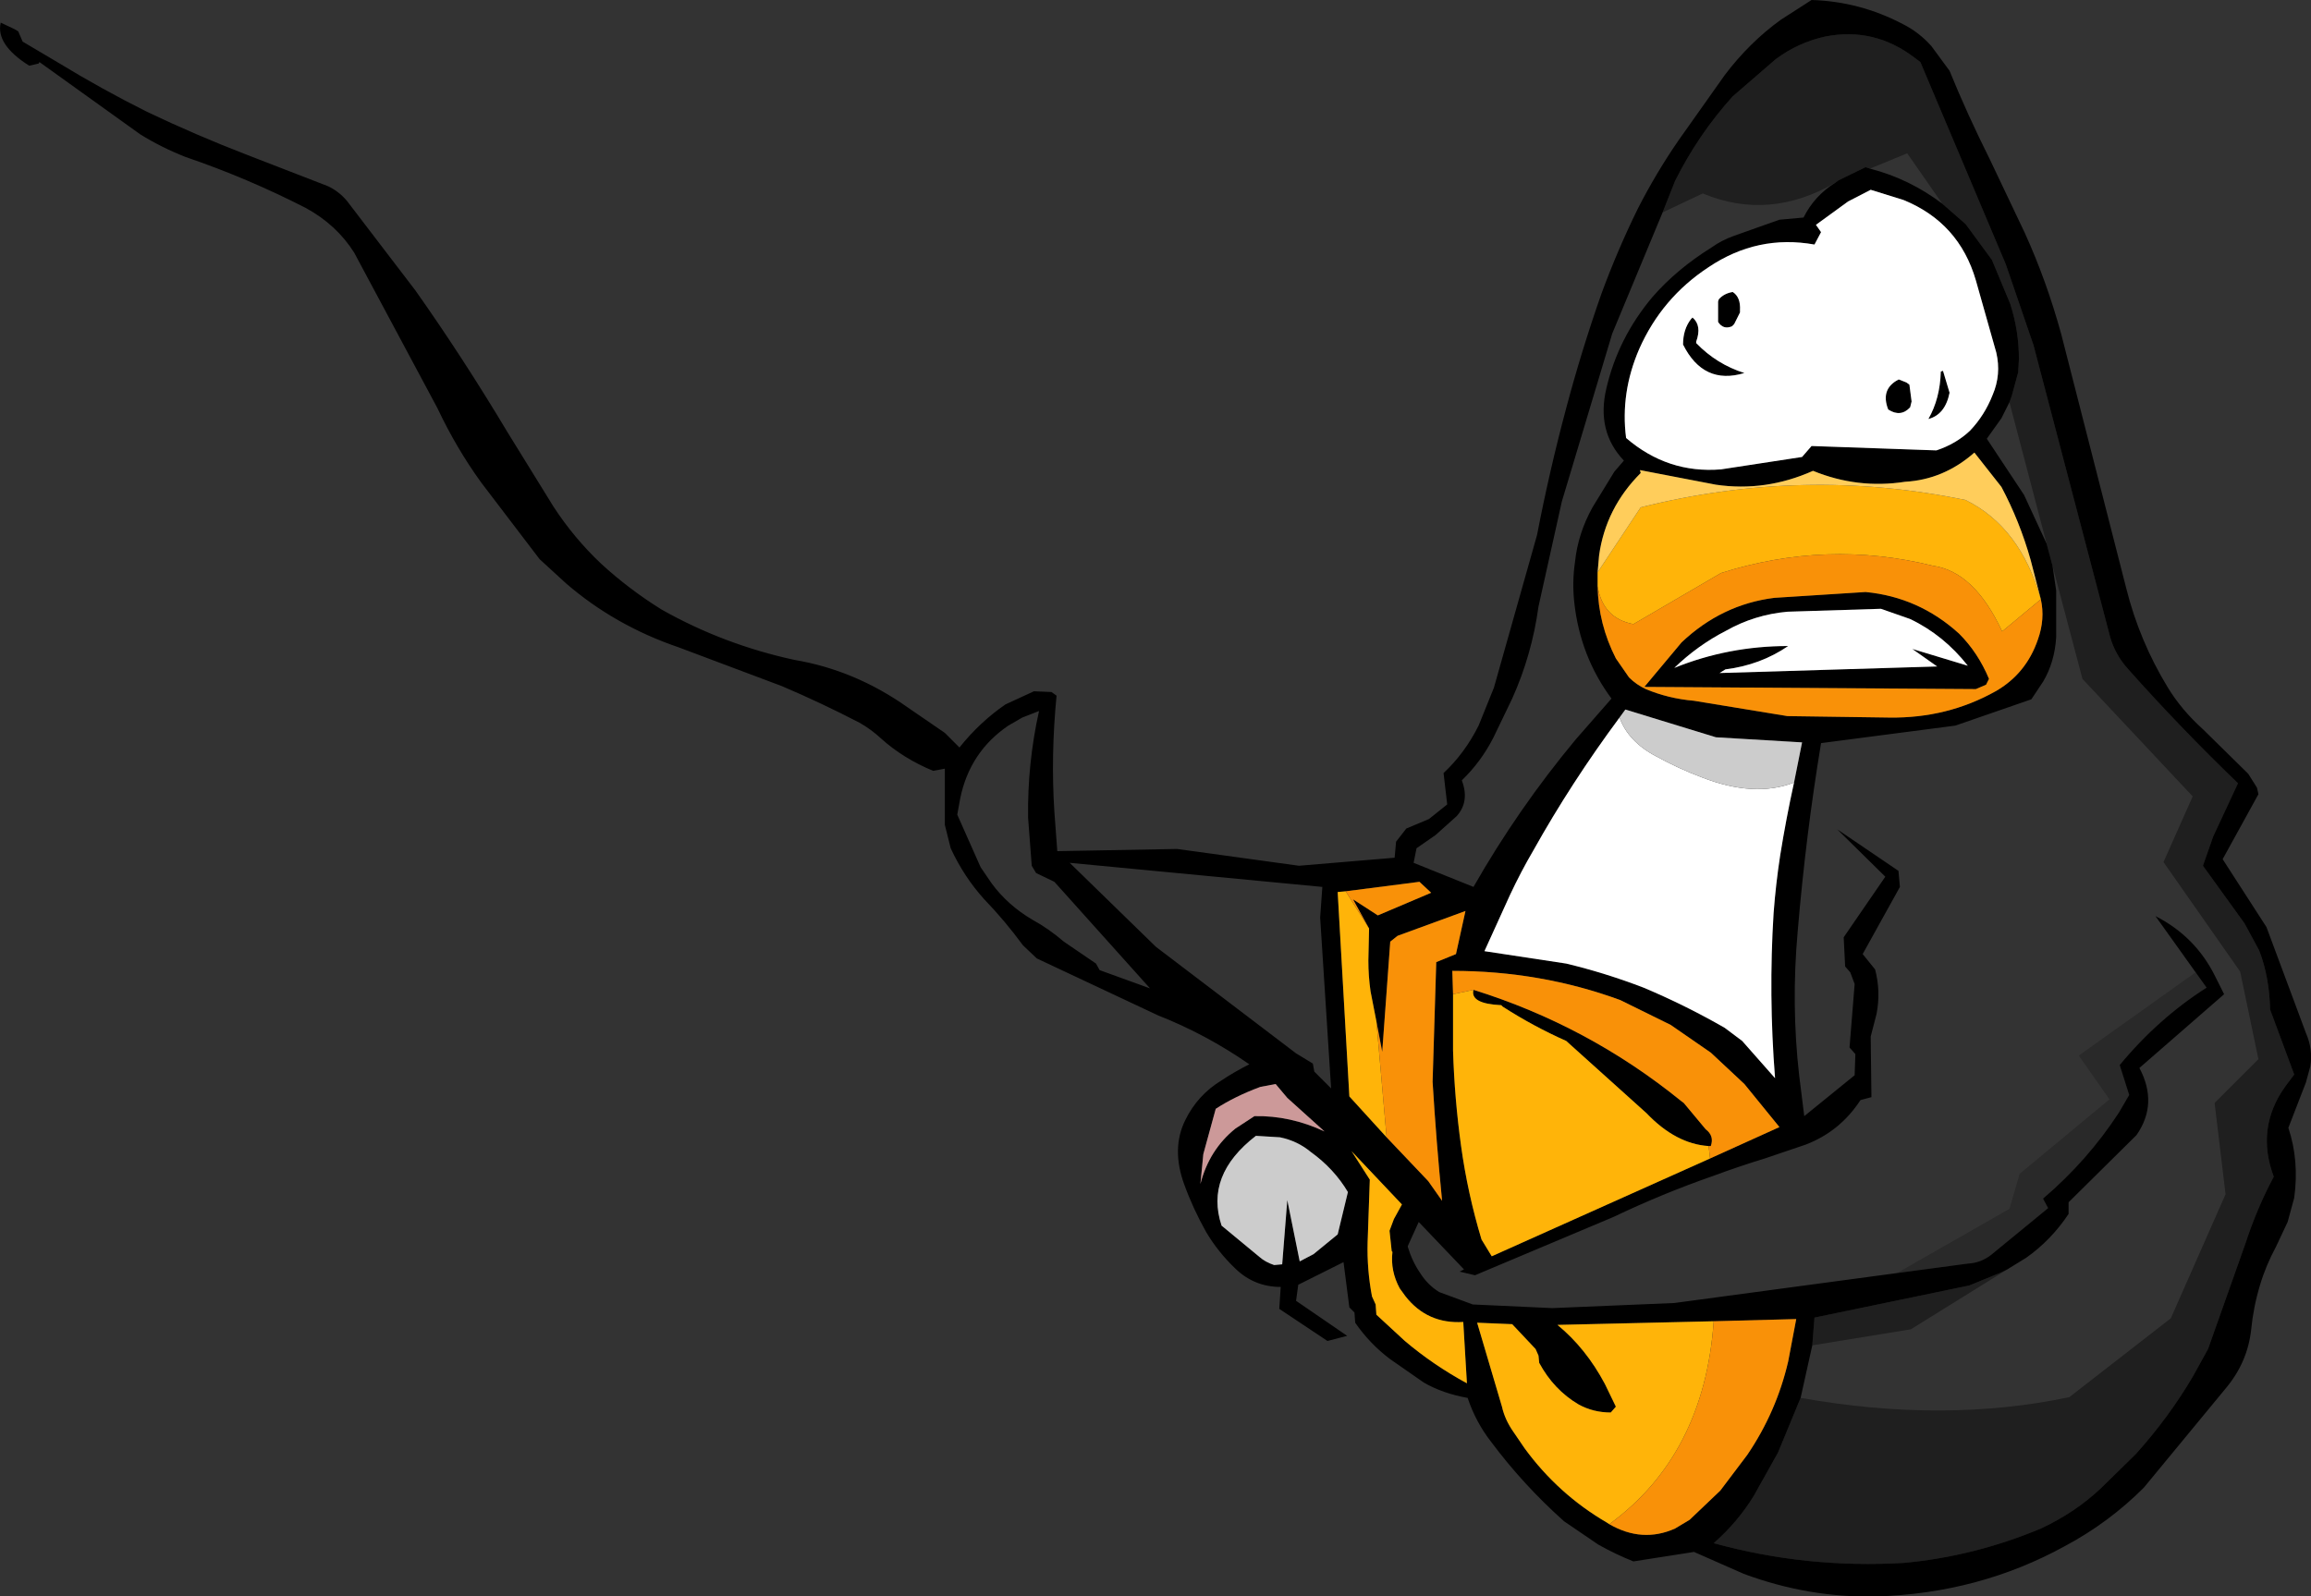 <?xml version="1.0" encoding="UTF-8" standalone="no"?>
<svg xmlns:xlink="http://www.w3.org/1999/xlink" height="109.35px" width="158.25px" xmlns="http://www.w3.org/2000/svg">
  <rect width="100%" height="100%" fill="#333333" stroke="none"/>
  <g transform="matrix(1.0, 0.0, 0.0, 1.0, 79.2, 54.65)">
    <path d="M44.85 -54.65 Q48.15 -54.55 51.1 -53.0 52.2 -52.45 53.05 -51.5 L54.3 -49.8 Q55.5 -46.85 57.05 -43.75 L59.45 -38.7 Q60.95 -35.4 61.95 -31.75 L66.4 -14.35 Q67.3 -10.75 69.25 -7.55 70.2 -6.0 71.65 -4.7 L74.75 -1.65 75.35 -0.7 75.45 -0.25 73.0 4.2 76.0 8.85 78.7 16.1 Q79.2 17.25 79.0 18.4 L78.7 19.5 77.5 22.6 Q78.25 24.85 77.9 27.4 L77.45 29.05 76.65 30.75 Q75.95 32.05 75.55 33.4 75.1 34.9 74.95 36.45 74.7 38.65 73.25 40.4 L67.6 47.25 Q65.2 49.65 62.2 51.25 56.3 54.5 49.25 54.7 44.65 54.8 40.2 53.15 L36.8 51.65 32.65 52.3 Q31.4 51.8 30.25 51.15 L27.9 49.55 Q25.1 47.05 22.9 44.1 21.85 42.75 21.3 41.1 19.6 40.8 18.3 40.05 L16.0 38.45 Q14.6 37.4 13.6 35.95 L13.55 35.25 13.2 34.9 12.8 31.8 9.7 33.35 9.55 34.45 13.05 36.85 11.7 37.2 8.4 35.0 8.5 33.5 Q6.7 33.5 5.4 32.25 4.2 31.1 3.4 29.75 2.5 28.15 1.9 26.5 1.0 24.05 1.95 22.1 2.8 20.35 4.45 19.35 5.35 18.75 6.35 18.25 3.4 16.2 0.1 14.9 L-8.2 11.0 -9.15 10.1 Q-10.4 8.4 -11.8 6.95 -13.2 5.4 -14.1 3.45 L-14.5 1.85 -14.5 -2.0 -15.3 -1.85 Q-17.35 -2.7 -18.85 -4.05 -19.55 -4.7 -20.35 -5.15 -22.95 -6.5 -25.65 -7.65 L-32.7 -10.3 Q-37.1 -11.8 -40.45 -14.7 L-42.25 -16.35 -46.25 -21.6 Q-47.95 -23.95 -49.25 -26.7 L-54.95 -37.35 Q-56.15 -39.25 -58.25 -40.4 -62.25 -42.45 -66.5 -43.9 -68.15 -44.55 -69.6 -45.45 L-76.5 -50.4 -76.55 -50.3 -77.2 -50.15 Q-79.5 -51.6 -79.15 -53.1 L-78.2 -52.65 -77.95 -52.5 -77.65 -51.8 -75.2 -50.35 Q-72.25 -48.55 -69.15 -47.0 -65.8 -45.4 -62.3 -44.05 L-56.75 -41.9 Q-56.0 -41.55 -55.45 -40.9 L-50.75 -34.75 Q-47.5 -30.15 -44.45 -25.05 L-41.3 -19.95 Q-39.9 -17.8 -38.05 -16.05 -36.15 -14.3 -33.9 -12.9 -29.65 -10.5 -24.8 -9.45 -20.65 -8.75 -17.05 -6.2 L-14.5 -4.45 -13.5 -3.45 Q-12.1 -5.2 -10.35 -6.4 L-8.4 -7.3 -7.2 -7.25 -6.85 -7.0 Q-7.25 -2.9 -7.0 0.95 L-6.8 3.65 1.4 3.5 9.75 4.65 16.3 4.1 16.4 3.0 17.1 2.1 18.65 1.45 19.9 0.45 19.65 -1.7 Q21.1 -3.05 22.05 -4.95 L23.1 -7.55 26.05 -18.0 Q26.9 -22.4 28.05 -26.7 29.1 -30.65 30.45 -34.5 31.55 -37.5 32.95 -40.35 34.2 -42.8 35.75 -45.05 L38.9 -49.5 Q40.6 -51.75 42.75 -53.3 L44.85 -54.65 M44.1 41.1 L42.55 44.85 40.9 47.8 Q39.8 49.6 38.15 51.05 44.5 52.8 51.2 52.4 56.0 51.95 60.55 50.05 62.9 48.95 64.65 47.3 L67.05 44.95 Q69.3 42.45 70.95 39.65 L72.0 37.75 74.55 30.55 Q75.35 28.1 76.5 25.95 75.25 22.6 77.3 19.75 L77.9 18.95 76.25 14.5 Q76.2 12.25 75.5 10.45 L74.5 8.6 71.65 4.65 72.35 2.65 74.05 -1.0 Q70.1 -4.8 66.5 -8.85 65.65 -9.8 65.3 -11.0 L60.05 -31.0 58.15 -36.55 52.3 -50.4 51.9 -50.7 Q49.15 -52.8 45.8 -52.15 43.95 -51.75 42.4 -50.6 L39.45 -48.05 Q37.1 -45.45 35.5 -42.25 L34.65 -40.1 31.2 -31.8 27.75 -20.3 26.15 -13.1 Q25.7 -9.8 24.35 -6.8 L23.05 -4.1 Q22.2 -2.45 20.9 -1.2 21.45 0.25 20.55 1.25 L19.1 2.55 17.8 3.45 17.6 4.45 21.7 6.1 Q24.75 0.75 28.7 -4.0 L31.15 -6.8 Q29.0 -9.7 28.6 -13.4 28.45 -14.8 28.65 -16.15 28.85 -18.1 29.85 -19.9 L31.35 -22.35 32.0 -23.1 Q30.1 -25.1 30.8 -28.05 31.6 -31.5 33.95 -34.3 35.6 -36.2 38.0 -37.7 38.7 -38.2 39.55 -38.5 L42.65 -39.6 44.3 -39.75 Q45.05 -41.25 46.5 -42.15 L46.7 -42.3 48.55 -43.2 48.85 -43.1 Q51.55 -42.4 53.8 -40.7 L55.4 -39.3 57.2 -36.85 58.45 -33.85 Q59.05 -32.0 59.05 -30.05 L59.0 -29.15 58.55 -27.5 58.4 -27.1 57.85 -26.0 56.85 -24.6 59.4 -20.75 60.95 -17.4 61.35 -15.9 61.6 -14.2 61.6 -11.0 Q61.5 -9.3 60.7 -7.95 L59.9 -6.75 54.7 -4.95 45.5 -3.75 Q44.45 2.6 43.9 9.15 43.45 14.15 44.0 19.0 L44.35 21.8 47.8 19.0 47.85 17.55 47.45 17.1 47.8 12.75 47.5 11.95 47.15 11.55 47.05 9.55 49.9 5.4 46.6 2.15 50.8 5.0 50.9 6.1 48.35 10.7 49.2 11.75 Q49.6 13.25 49.3 14.8 L48.9 16.35 48.95 20.5 48.2 20.7 Q46.8 22.85 44.45 23.75 L41.65 24.7 Q39.85 25.25 38.1 25.9 34.65 27.1 31.3 28.7 L21.8 32.7 20.75 32.45 21.05 32.3 17.95 29.05 17.2 30.7 17.2 30.75 Q17.5 31.75 18.05 32.55 18.55 33.35 19.35 33.85 L21.65 34.7 27.1 34.95 35.45 34.6 50.7 32.55 55.55 31.9 Q56.45 31.85 57.15 31.3 L61.05 28.1 60.7 27.45 Q63.75 24.85 65.9 21.55 L66.6 20.35 65.95 18.3 Q68.6 15.1 71.9 13.0 L71.15 11.95 68.4 8.1 Q71.15 9.5 72.5 12.25 L73.1 13.45 67.3 18.5 Q68.6 20.95 67.1 23.1 L62.45 27.7 62.45 28.5 Q61.25 30.3 59.55 31.5 L58.25 32.3 57.85 32.5 55.65 33.4 45.05 35.6 44.9 37.5 44.1 41.1 M39.45 -34.65 Q40.0 -34.3 39.95 -33.4 L39.95 -33.25 39.55 -32.45 39.4 -32.3 Q38.8 -32.05 38.45 -32.6 L38.45 -34.0 38.5 -34.15 Q38.85 -34.55 39.45 -34.65 M36.95 -31.25 L36.95 -31.15 Q38.35 -29.7 40.25 -29.1 37.45 -28.25 36.05 -31.05 36.05 -32.1 36.6 -32.8 L36.7 -32.9 Q37.35 -32.35 36.95 -31.25 M33.05 -30.75 Q31.75 -27.75 32.15 -24.65 35.0 -22.2 38.65 -22.5 L44.2 -23.35 44.85 -24.1 53.4 -23.8 Q54.75 -24.25 55.7 -25.15 56.7 -26.2 57.25 -27.6 57.85 -29.0 57.5 -30.5 L56.1 -35.45 Q54.95 -39.4 51.15 -40.95 L48.9 -41.65 47.35 -40.85 45.15 -39.25 45.5 -38.75 45.05 -37.9 Q41.15 -38.6 37.8 -36.35 34.6 -34.25 33.05 -30.75 M60.55 -13.6 L59.85 -16.3 Q59.1 -18.95 57.85 -21.3 L56.0 -23.65 Q53.9 -21.8 51.25 -21.65 48.0 -21.15 44.95 -22.4 41.7 -20.95 38.3 -21.45 L33.1 -22.45 33.15 -22.25 Q30.75 -19.85 30.3 -16.6 L30.2 -15.45 30.2 -14.5 Q30.25 -11.9 31.45 -9.55 L32.35 -8.25 Q32.85 -7.75 33.5 -7.45 35.05 -6.8 36.8 -6.65 L43.2 -5.6 50.2 -5.5 Q54.15 -5.45 57.45 -7.3 59.55 -8.5 60.35 -10.85 60.85 -12.25 60.55 -13.6 M38.55 -8.55 L53.45 -9.0 51.75 -10.2 55.55 -9.05 Q53.9 -11.15 51.6 -12.25 L49.6 -12.95 43.2 -12.75 Q40.95 -12.55 39.0 -11.45 37.05 -10.45 35.45 -8.9 39.15 -10.4 43.25 -10.4 41.35 -9.1 38.95 -8.8 L38.55 -8.55 M43.65 -1.05 L44.2 -3.8 38.3 -4.15 32.1 -6.05 31.7 -5.5 Q28.4 -1.05 25.8 3.6 24.95 5.05 24.2 6.65 L22.45 10.5 28.05 11.35 Q30.75 12.0 33.35 13.0 36.2 14.2 38.9 15.75 L40.1 16.65 42.35 19.2 Q41.9 13.5 42.25 7.9 42.4 5.9 42.7 3.95 43.1 1.45 43.65 -1.05 M35.95 -10.65 Q38.7 -13.25 42.3 -13.7 L48.55 -14.1 Q52.2 -13.75 54.95 -11.25 56.25 -9.95 57.0 -8.15 L56.8 -7.75 56.1 -7.45 33.4 -7.6 35.95 -10.65 M53.85 -29.25 L54.3 -27.75 Q54.0 -26.25 52.85 -25.95 53.65 -27.35 53.7 -29.2 L53.85 -29.25 M50.85 -28.65 L51.35 -28.45 51.55 -28.3 51.7 -27.15 51.6 -26.75 Q50.95 -26.05 50.1 -26.6 49.55 -28.0 50.8 -28.65 L50.85 -28.65 M31.0 49.75 Q33.25 51.05 35.5 50.05 L36.5 49.45 38.6 47.45 40.45 45.0 Q42.45 42.05 43.25 38.6 L43.8 35.7 38.15 35.85 27.45 36.1 Q29.4 37.7 30.7 40.15 L31.45 41.7 31.1 42.1 Q29.9 42.1 28.9 41.55 27.2 40.55 26.2 38.7 L26.15 38.2 25.95 37.75 24.35 36.05 21.95 35.95 23.65 41.7 Q23.85 42.6 24.45 43.45 L25.2 44.55 Q27.5 47.7 30.85 49.65 L31.0 49.75 M15.75 23.25 L18.6 26.25 19.55 27.6 Q19.15 23.55 18.9 19.45 L19.15 11.25 20.5 10.7 21.15 7.75 16.5 9.45 16.0 9.85 15.45 17.4 15.05 15.3 14.65 13.25 Q14.5 12.2 14.5 11.15 L14.55 8.95 13.45 6.95 15.15 8.05 18.8 6.5 18.0 5.75 12.95 6.4 12.4 6.45 13.2 20.45 15.75 23.25 M37.8 23.85 Q35.55 23.7 33.55 21.6 L28.05 16.65 Q25.8 15.65 23.7 14.3 L23.6 14.2 Q21.45 14.1 21.7 13.15 29.55 15.6 35.9 20.75 L36.1 20.9 37.6 22.7 Q38.2 23.15 37.95 23.85 L37.8 23.85 M20.3 13.45 L20.3 17.3 Q20.4 20.6 20.85 23.85 21.3 27.1 22.25 30.25 L22.95 31.4 37.9 24.7 42.65 22.55 40.25 19.6 37.95 17.45 35.2 15.55 31.75 13.85 Q26.3 11.85 20.25 11.85 L20.3 13.45 M11.35 6.1 L-5.95 4.45 -0.05 10.2 9.55 17.5 10.7 18.2 10.8 18.75 11.95 19.9 11.2 8.2 11.35 6.1 M3.2 24.4 L3.0 26.45 Q3.6 24.1 5.4 22.65 L6.7 21.8 Q9.15 21.75 11.5 22.85 L8.95 20.55 8.15 19.6 7.1 19.8 Q5.35 20.45 4.05 21.3 L3.2 24.4 M6.8 23.15 Q3.3 25.85 4.45 29.3 L7.05 31.45 Q7.45 31.8 8.05 32.0 L8.6 31.95 8.95 27.55 9.8 31.75 10.75 31.25 12.4 29.9 13.1 27.0 Q12.15 25.4 10.55 24.25 9.65 23.5 8.45 23.25 L6.8 23.15 M16.25 28.85 L16.8 27.85 13.35 24.2 14.6 26.15 14.45 30.45 Q14.4 32.3 14.75 34.15 L15.0 34.7 15.05 35.4 17.0 37.2 Q18.95 38.85 21.25 40.1 L21.0 35.9 Q18.55 36.05 17.05 34.15 L16.65 33.6 Q16.0 32.4 16.15 31.1 L16.1 31.05 15.95 29.65 16.25 28.85 M-9.2 -5.5 L-10.15 -4.95 Q-12.8 -3.15 -13.45 0.05 L-13.65 1.15 -12.05 4.75 -11.3 5.85 Q-10.2 7.35 -8.5 8.35 -7.4 8.95 -6.35 9.85 L-4.15 11.35 -3.9 11.8 -0.45 13.05 -7.0 5.75 -8.25 5.15 -8.55 4.65 -8.8 1.35 Q-8.85 -2.35 -8.05 -5.95 L-9.2 -5.5" fill="#000000" fill-rule="evenodd" stroke="none"/>
    <path d="M33.05 -30.75 Q34.6 -34.25 37.8 -36.35 41.15 -38.6 45.05 -37.9 L45.5 -38.75 45.15 -39.25 47.35 -40.85 48.9 -41.65 51.15 -40.95 Q54.95 -39.4 56.1 -35.45 L57.5 -30.5 Q57.85 -29.0 57.25 -27.6 56.7 -26.2 55.7 -25.15 54.75 -24.25 53.4 -23.8 L44.85 -24.1 44.2 -23.35 38.65 -22.5 Q35.0 -22.2 32.15 -24.65 31.75 -27.75 33.05 -30.75 M36.95 -31.25 Q37.35 -32.35 36.7 -32.9 L36.6 -32.8 Q36.05 -32.1 36.05 -31.05 37.45 -28.25 40.25 -29.1 38.35 -29.7 36.95 -31.15 L36.95 -31.25 M39.45 -34.65 Q38.85 -34.55 38.5 -34.15 L38.45 -34.0 38.45 -32.6 Q38.8 -32.05 39.4 -32.3 L39.55 -32.45 39.95 -33.25 39.95 -33.4 Q40.0 -34.3 39.45 -34.65 M38.55 -8.55 L38.95 -8.8 Q41.35 -9.1 43.25 -10.4 39.15 -10.4 35.45 -8.9 37.05 -10.45 39.0 -11.45 40.95 -12.55 43.2 -12.75 L49.6 -12.95 51.6 -12.25 Q53.9 -11.15 55.55 -9.05 L51.75 -10.2 53.45 -9.0 38.55 -8.55 M31.7 -5.5 Q32.3 -3.85 34.2 -2.85 35.75 -2.0 37.35 -1.4 40.95 0.0 43.65 -1.05 43.1 1.45 42.7 3.95 42.4 5.9 42.25 7.9 41.9 13.5 42.35 19.2 L40.1 16.65 38.9 15.75 Q36.2 14.2 33.35 13.0 30.75 12.0 28.05 11.35 L22.45 10.5 24.2 6.65 Q24.95 5.05 25.8 3.6 28.4 -1.05 31.7 -5.5 M50.85 -28.65 L50.8 -28.65 Q49.55 -28.0 50.1 -26.6 50.95 -26.05 51.6 -26.75 L51.7 -27.15 51.55 -28.3 51.35 -28.45 50.85 -28.65 M53.85 -29.25 L53.7 -29.2 Q53.65 -27.35 52.85 -25.95 54.0 -26.25 54.3 -27.75 L53.85 -29.25" fill="#ffffff" fill-rule="evenodd" stroke="none"/>
    <path d="M30.2 -15.45 L33.15 -19.9 Q44.3 -22.7 55.4 -20.4 59.15 -18.55 60.55 -13.6 L57.9 -11.4 Q56.0 -15.5 53.15 -15.9 45.9 -17.7 38.65 -15.4 L32.65 -11.9 Q30.55 -12.3 30.2 -14.5 L30.2 -15.45 M38.15 35.85 Q37.5 45.0 31.0 49.75 L30.85 49.65 Q27.5 47.7 25.2 44.55 L24.45 43.45 Q23.85 42.6 23.65 41.7 L21.95 35.95 24.35 36.05 25.95 37.75 26.15 38.2 26.2 38.7 Q27.2 40.55 28.9 41.55 29.9 42.1 31.1 42.1 L31.45 41.7 30.7 40.15 Q29.4 37.7 27.45 36.1 L38.15 35.85 M15.05 15.3 L15.75 23.25 13.2 20.45 12.4 6.45 12.95 6.4 14.55 8.95 14.5 11.15 Q14.5 12.2 14.65 13.25 L15.05 15.3 M21.7 13.15 Q21.45 14.1 23.6 14.2 L23.7 14.3 Q25.8 15.65 28.05 16.65 L33.55 21.6 Q35.55 23.7 37.8 23.85 L37.9 24.7 22.95 31.4 22.25 30.25 Q21.3 27.1 20.85 23.85 20.4 20.6 20.3 17.3 L20.3 13.45 21.7 13.15 M16.25 28.85 L15.95 29.65 16.1 31.05 16.15 31.1 Q16.0 32.4 16.65 33.6 L17.05 34.15 Q18.55 36.05 21.0 35.9 L21.25 40.1 Q18.95 38.85 17.0 37.2 L15.05 35.4 15.0 34.7 14.75 34.15 Q14.4 32.3 14.45 30.45 L14.6 26.15 13.35 24.2 16.8 27.85 16.25 28.85" fill="#ffb409" fill-rule="evenodd" stroke="none"/>
    <path d="M3.2 24.4 L4.05 21.3 Q5.35 20.45 7.1 19.8 L8.15 19.6 8.95 20.55 11.5 22.85 Q9.15 21.75 6.7 21.8 L5.4 22.65 Q3.6 24.1 3.0 26.45 L3.2 24.4" fill="#cc9999" fill-rule="evenodd" stroke="none"/>
    <path d="M31.7 -5.5 L32.1 -6.05 38.3 -4.15 44.2 -3.8 43.65 -1.05 Q40.95 0.0 37.35 -1.4 35.75 -2.0 34.2 -2.85 32.3 -3.85 31.7 -5.5 M6.8 23.15 L8.45 23.25 Q9.65 23.5 10.55 24.25 12.15 25.4 13.1 27.0 L12.4 29.9 10.75 31.25 9.8 31.75 8.95 27.55 8.6 31.95 8.05 32.0 Q7.45 31.8 7.05 31.45 L4.45 29.3 Q3.3 25.85 6.8 23.15" fill="#cccccc" fill-rule="evenodd" stroke="none"/>
    <path d="M34.65 -40.1 L35.5 -42.25 Q37.1 -45.45 39.45 -48.05 L42.4 -50.6 Q43.95 -51.75 45.8 -52.15 49.15 -52.8 51.9 -50.7 L52.3 -50.4 58.15 -36.55 60.05 -31.0 65.3 -11.0 Q65.65 -9.8 66.5 -8.85 70.1 -4.8 74.05 -1.0 L72.35 2.65 71.65 4.65 74.5 8.6 75.5 10.45 Q76.2 12.25 76.25 14.5 L77.9 18.95 77.3 19.75 Q75.25 22.6 76.5 25.95 75.35 28.1 74.55 30.55 L72.0 37.75 70.95 39.65 Q69.3 42.45 67.05 44.95 L64.65 47.3 Q62.9 48.95 60.55 50.05 56.0 51.95 51.2 52.4 44.5 52.8 38.15 51.05 39.8 49.6 40.9 47.8 L42.55 44.85 44.1 41.1 Q53.95 42.85 62.5 41.05 L69.45 35.65 73.2 27.15 72.45 20.9 75.45 17.9 74.2 11.9 68.95 4.4 70.95 -0.1 63.4 -8.15 61.35 -15.9 60.95 -17.4 58.4 -27.1 58.55 -27.5 59.0 -29.15 59.05 -30.05 Q59.05 -32.0 58.45 -33.85 L57.2 -36.85 55.4 -39.3 53.8 -40.7 51.4 -44.15 48.85 -43.1 48.55 -43.2 46.7 -42.3 46.5 -42.15 Q41.95 -39.5 37.4 -41.4 L34.65 -40.1 M44.9 37.5 L45.05 35.6 55.65 33.4 57.85 32.5 58.25 32.3 51.65 36.4 44.9 37.5" fill="#000000" fill-opacity="0.4" fill-rule="evenodd" stroke="none"/>
    <path d="M71.15 11.95 L71.9 13.0 Q68.6 15.1 65.95 18.3 L66.6 20.35 65.9 21.55 Q63.75 24.85 60.7 27.45 L61.05 28.1 57.15 31.3 Q56.45 31.85 55.55 31.9 L50.7 32.55 58.4 28.15 59.1 25.75 65.25 20.65 63.15 17.65 71.15 11.95" fill="#000000" fill-opacity="0.2" fill-rule="evenodd" stroke="none"/>
    <path d="M60.55 -13.6 Q60.85 -12.25 60.35 -10.85 59.55 -8.5 57.45 -7.3 54.15 -5.45 50.2 -5.5 L43.2 -5.6 36.8 -6.65 Q35.05 -6.8 33.5 -7.45 32.85 -7.75 32.35 -8.25 L31.45 -9.55 Q30.25 -11.9 30.2 -14.5 30.55 -12.3 32.65 -11.9 L38.65 -15.4 Q45.9 -17.7 53.15 -15.9 56.0 -15.5 57.9 -11.4 L60.55 -13.6 M35.95 -10.65 L33.4 -7.6 56.1 -7.45 56.8 -7.75 57.0 -8.15 Q56.25 -9.95 54.95 -11.25 52.2 -13.75 48.55 -14.1 L42.3 -13.7 Q38.7 -13.25 35.95 -10.65 M38.15 35.85 L43.8 35.7 43.25 38.6 Q42.45 42.05 40.45 45.0 L38.6 47.45 36.5 49.45 35.5 50.05 Q33.25 51.05 31.0 49.75 37.5 45.0 38.15 35.85 M15.05 15.3 L15.45 17.4 16.0 9.85 16.5 9.45 21.15 7.75 20.5 10.7 19.15 11.25 18.9 19.45 Q19.15 23.55 19.55 27.6 L18.6 26.25 15.75 23.25 15.05 15.3 M12.95 6.4 L18.0 5.75 18.8 6.5 15.15 8.05 13.45 6.95 14.55 8.95 12.95 6.4 M21.7 13.15 L20.3 13.45 20.25 11.85 Q26.3 11.85 31.75 13.85 L35.2 15.55 37.95 17.45 40.25 19.6 42.65 22.55 37.9 24.7 37.8 23.85 37.95 23.85 Q38.2 23.15 37.6 22.7 L36.1 20.9 35.9 20.75 Q29.55 15.6 21.7 13.15" fill="#f99108" fill-rule="evenodd" stroke="none"/>
    <path d="M30.2 -15.45 L30.3 -16.6 Q30.75 -19.85 33.15 -22.25 L33.1 -22.45 38.3 -21.45 Q41.7 -20.95 44.95 -22.4 48.0 -21.15 51.25 -21.65 53.9 -21.8 56.0 -23.65 L57.85 -21.3 Q59.1 -18.95 59.85 -16.3 L60.55 -13.6 Q59.15 -18.55 55.4 -20.4 44.3 -22.7 33.15 -19.9 L30.2 -15.45" fill="#ffcd5b" fill-rule="evenodd" stroke="none"/>
  </g>
</svg>
